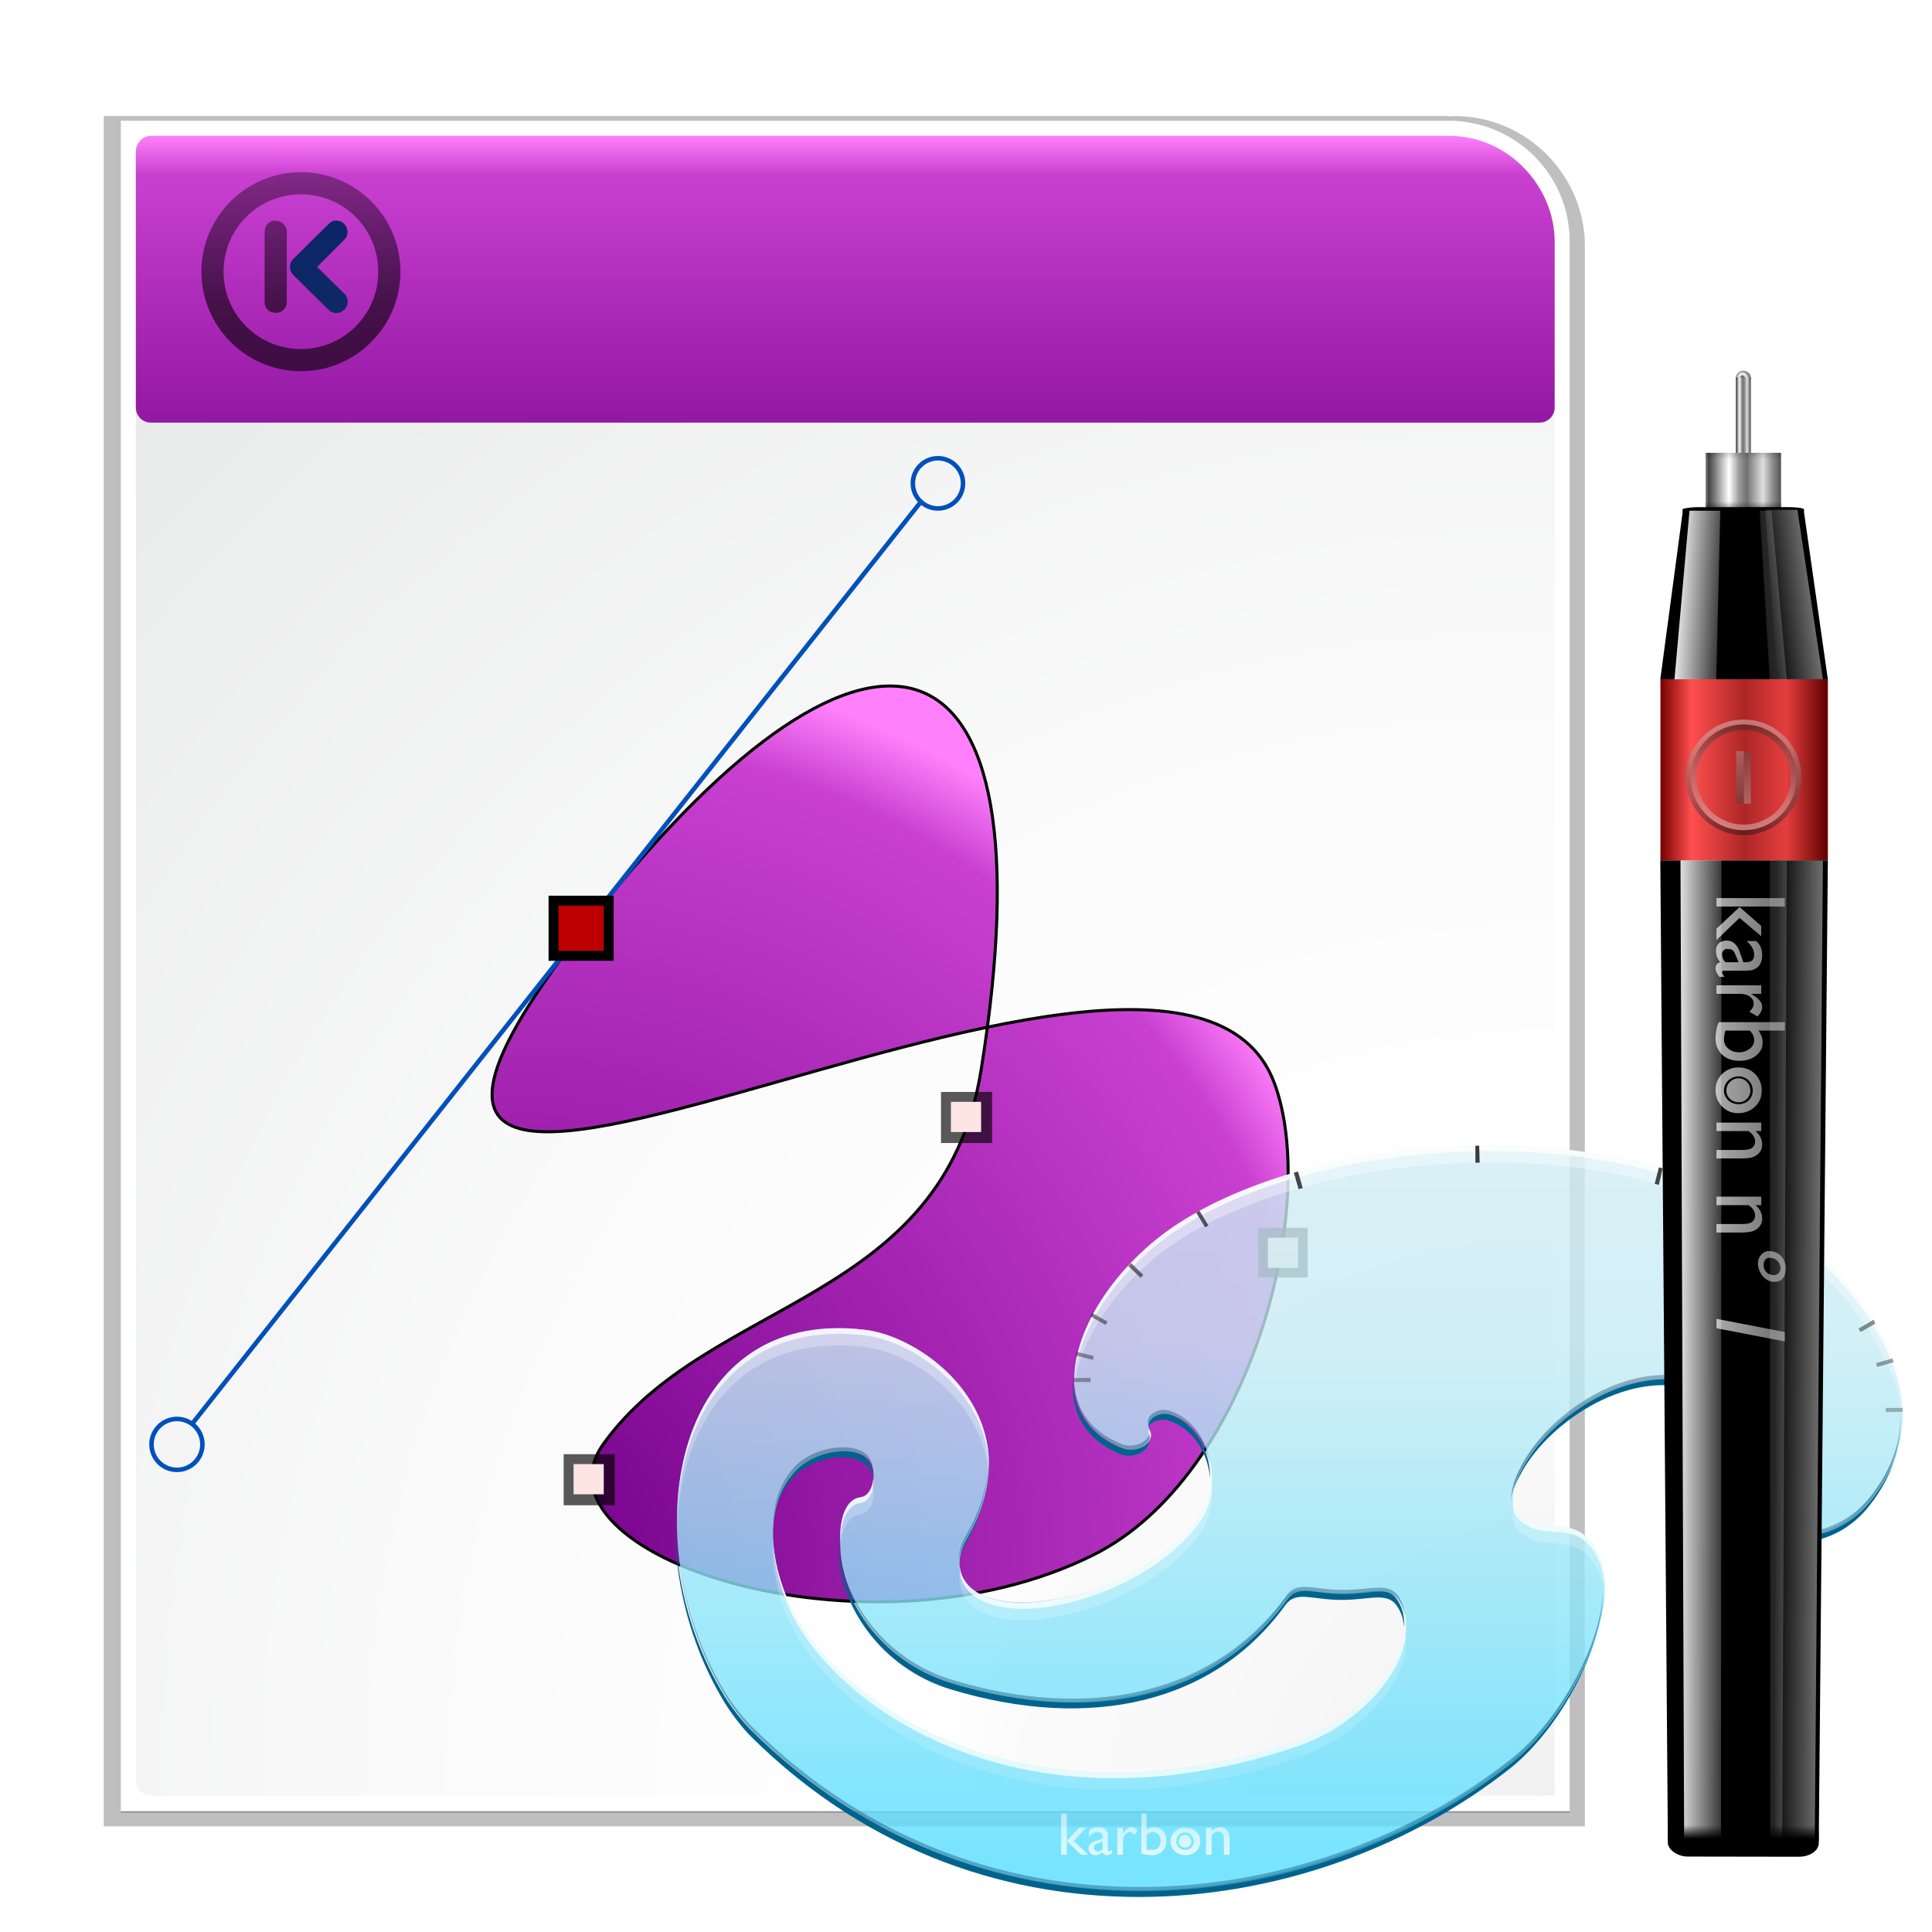 <?xml version="1.0" encoding="UTF-8" standalone="no"?>
<!-- Created with Inkscape (http://www.inkscape.org/) -->
<svg
   xmlns:dc="http://purl.org/dc/elements/1.1/"
   xmlns:cc="http://creativecommons.org/ns#"
   xmlns:rdf="http://www.w3.org/1999/02/22-rdf-syntax-ns#"
   xmlns:svg="http://www.w3.org/2000/svg"
   xmlns="http://www.w3.org/2000/svg"
   xmlns:xlink="http://www.w3.org/1999/xlink"
   xmlns:sodipodi="http://sodipodi.sourceforge.net/DTD/sodipodi-0.dtd"
   xmlns:inkscape="http://www.inkscape.org/namespaces/inkscape"
   width="128"
   height="128"
   id="svg37105"
   sodipodi:version="0.32"
   inkscape:version="0.46"
   version="1.0"
   sodipodi:docname="karbon.svgz"
   inkscape:output_extension="org.inkscape.output.svgz.inkscape"
   inkscape:export-filename="/home/pinheiro/pics/oxygen/scalable/apps/karbon.png"
   inkscape:export-xdpi="360"
   inkscape:export-ydpi="360">
  <defs
     id="defs37107">
    <inkscape:perspective
       sodipodi:type="inkscape:persp3d"
       inkscape:vp_x="0 : 64 : 1"
       inkscape:vp_y="0 : 1000 : 0"
       inkscape:vp_z="128 : 64 : 1"
       inkscape:persp3d-origin="64 : 42.666667 : 1"
       id="perspective202" />
    <linearGradient
       id="linearGradient4713">
      <stop
         id="stop4715"
         offset="0"
         style="stop-color:#730088;stop-opacity:1;" />
      <stop
         style="stop-color:#c940d1;stop-opacity:1;"
         offset="0.91"
         id="stop4717" />
      <stop
         id="stop4719"
         offset="1"
         style="stop-color:#ff80fa;stop-opacity:1;" />
    </linearGradient>
    <linearGradient
       inkscape:collect="always"
       xlink:href="#linearGradient4713"
       id="linearGradient6972"
       x1="65.5"
       y1="37.535"
       x2="65.5"
       y2="8.993"
       gradientUnits="userSpaceOnUse" />
    <linearGradient
       inkscape:collect="always"
       id="linearGradient4072">
      <stop
         style="stop-color:#ffffff;stop-opacity:1;"
         offset="0"
         id="stop4074" />
      <stop
         style="stop-color:#ffffff;stop-opacity:0;"
         offset="1"
         id="stop4076" />
    </linearGradient>
    <linearGradient
       id="linearGradient4061">
      <stop
         style="stop-color:#55ddff;stop-opacity:1"
         offset="0"
         id="stop4064" />
      <stop
         id="stop4066"
         offset="0.544"
         style="stop-color:#c7ecf4;stop-opacity:1" />
      <stop
         style="stop-color:#d8edf2;stop-opacity:1"
         offset="1"
         id="stop4068" />
    </linearGradient>
    <linearGradient
       inkscape:collect="always"
       id="linearGradient3672">
      <stop
         style="stop-color:#000000;stop-opacity:1;"
         offset="0"
         id="stop3674" />
      <stop
         style="stop-color:#000000;stop-opacity:0;"
         offset="1"
         id="stop3676" />
    </linearGradient>
    <linearGradient
       id="linearGradient5093">
      <stop
         id="stop5095"
         offset="0"
         style="stop-color:#ffffff;stop-opacity:1;" />
      <stop
         id="stop5097"
         offset="1"
         style="stop-color:#ffffff;stop-opacity:0;" />
    </linearGradient>
    <linearGradient
       id="linearGradient5079">
      <stop
         style="stop-color:#760000;stop-opacity:1;"
         offset="0"
         id="stop5081" />
      <stop
         id="stop5087"
         offset="0.185"
         style="stop-color:#ff4f4f;stop-opacity:1;" />
      <stop
         style="stop-color:#ad2626;stop-opacity:1;"
         offset="0.502"
         id="stop5089" />
      <stop
         id="stop5091"
         offset="0.751"
         style="stop-color:#e43e3e;stop-opacity:1;" />
      <stop
         style="stop-color:#5e0000;stop-opacity:1;"
         offset="1"
         id="stop5083" />
    </linearGradient>
    <linearGradient
       id="linearGradient5059">
      <stop
         id="stop5061"
         offset="0"
         style="stop-color:#7c7c7c;stop-opacity:1;" />
      <stop
         style="stop-color:#434343;stop-opacity:1;"
         offset="0.085"
         id="stop5063" />
      <stop
         style="stop-color:#ffffff;stop-opacity:1;"
         offset="0.25"
         id="stop5065" />
      <stop
         id="stop5067"
         offset="0.375"
         style="stop-color:#9c9c9c;stop-opacity:1;" />
      <stop
         style="stop-color:#717171;stop-opacity:1;"
         offset="0.5"
         id="stop5069" />
      <stop
         id="stop5071"
         offset="0.625"
         style="stop-color:#a0a0a0;stop-opacity:1;" />
      <stop
         id="stop5073"
         offset="0.75"
         style="stop-color:#dfdfdf;stop-opacity:1;" />
      <stop
         style="stop-color:#909090;stop-opacity:1;"
         offset="0.875"
         id="stop5075" />
      <stop
         id="stop5077"
         offset="1"
         style="stop-color:#4f4f4f;stop-opacity:1;" />
    </linearGradient>
    <linearGradient
       inkscape:collect="always"
       id="linearGradient5041">
      <stop
         style="stop-color:#dbdbdb;stop-opacity:1;"
         offset="0"
         id="stop5043" />
      <stop
         style="stop-color:#dbdbdb;stop-opacity:0;"
         offset="1"
         id="stop5045" />
    </linearGradient>
    <linearGradient
       id="linearGradient4976">
      <stop
         style="stop-color:#ffffff;stop-opacity:1;"
         offset="0"
         id="stop4978" />
      <stop
         style="stop-color:#000000;stop-opacity:1;"
         offset="1"
         id="stop4980" />
    </linearGradient>
    <linearGradient
       inkscape:collect="always"
       id="linearGradient4952">
      <stop
         style="stop-color:#000000;stop-opacity:1;"
         offset="0"
         id="stop4954" />
      <stop
         style="stop-color:#000000;stop-opacity:0;"
         offset="1"
         id="stop4956" />
    </linearGradient>
    <linearGradient
       id="linearGradient4930">
      <stop
         id="stop4932"
         offset="0"
         style="stop-color:#7c7c7c;stop-opacity:1;" />
      <stop
         style="stop-color:#434343;stop-opacity:1;"
         offset="0.031"
         id="stop4934" />
      <stop
         style="stop-color:#ffffff;stop-opacity:1;"
         offset="0.302"
         id="stop4936" />
      <stop
         id="stop4938"
         offset="0.434"
         style="stop-color:#9c9c9c;stop-opacity:1;" />
      <stop
         style="stop-color:#717171;stop-opacity:1;"
         offset="0.537"
         id="stop4940" />
      <stop
         id="stop4942"
         offset="0.625"
         style="stop-color:#a0a0a0;stop-opacity:1;" />
      <stop
         id="stop4944"
         offset="0.75"
         style="stop-color:#dfdfdf;stop-opacity:1;" />
      <stop
         style="stop-color:#909090;stop-opacity:1;"
         offset="0.875"
         id="stop4946" />
      <stop
         id="stop4948"
         offset="1"
         style="stop-color:#4f4f4f;stop-opacity:1;" />
    </linearGradient>
    <linearGradient
       id="linearGradient4884">
      <stop
         style="stop-color:#7c7c7c;stop-opacity:1;"
         offset="0"
         id="stop4886" />
      <stop
         id="stop4888"
         offset="0.031"
         style="stop-color:#434343;stop-opacity:1;" />
      <stop
         id="stop4890"
         offset="0.25"
         style="stop-color:#ffffff;stop-opacity:1;" />
      <stop
         style="stop-color:#9c9c9c;stop-opacity:1;"
         offset="0.375"
         id="stop4892" />
      <stop
         id="stop4894"
         offset="0.5"
         style="stop-color:#717171;stop-opacity:1;" />
      <stop
         style="stop-color:#a0a0a0;stop-opacity:1;"
         offset="0.625"
         id="stop4896" />
      <stop
         style="stop-color:#dfdfdf;stop-opacity:1;"
         offset="0.75"
         id="stop4898" />
      <stop
         id="stop4900"
         offset="0.875"
         style="stop-color:#909090;stop-opacity:1;" />
      <stop
         style="stop-color:#4f4f4f;stop-opacity:1;"
         offset="1"
         id="stop4902" />
    </linearGradient>
    <linearGradient
       inkscape:collect="always"
       id="linearGradient3759">
      <stop
         style="stop-color:#000000;stop-opacity:1;"
         offset="0"
         id="stop3761" />
      <stop
         style="stop-color:#000000;stop-opacity:0;"
         offset="1"
         id="stop3763" />
    </linearGradient>
    <linearGradient
       id="linearGradient3800">
      <stop
         style="stop-color:#ffffff;stop-opacity:1;"
         offset="0"
         id="stop3802" />
      <stop
         id="stop3804"
         offset="0.506"
         style="stop-color:#e3e3e3;stop-opacity:1;" />
      <stop
         style="stop-color:#a0a0a0;stop-opacity:1;"
         offset="1"
         id="stop3806" />
    </linearGradient>
    <linearGradient
       inkscape:collect="always"
       id="linearGradient3526">
      <stop
         style="stop-color:#ffffff;stop-opacity:1;"
         offset="0"
         id="stop3528" />
      <stop
         style="stop-color:#ffffff;stop-opacity:0;"
         offset="1"
         id="stop3530" />
    </linearGradient>
    <linearGradient
       id="linearGradient6417">
      <stop
         style="stop-color:#55ddff;stop-opacity:1"
         offset="0"
         id="stop6419" />
      <stop
         id="stop6425"
         offset="0.835"
         style="stop-color:#c7ecf4;stop-opacity:1" />
      <stop
         style="stop-color:#d8edf2;stop-opacity:1"
         offset="1"
         id="stop6421" />
    </linearGradient>
    <radialGradient
       id="XMLID_8_"
       cx="102"
       cy="112.305"
       r="139.559"
       gradientUnits="userSpaceOnUse">
      <stop
         offset="0"
         style="stop-color:#efefef;stop-opacity:1;"
         id="stop41" />
      <stop
         offset="0.189"
         style="stop-color:#f9f9f9;stop-opacity:1;"
         id="stop47" />
      <stop
         offset="0.257"
         style="stop-color:#FAFAFA"
         id="stop49" />
      <stop
         offset="0.301"
         style="stop-color:#FFFFFF"
         id="stop51" />
      <stop
         offset="0.531"
         style="stop-color:#FAFAFA"
         id="stop53" />
      <stop
         offset="0.845"
         style="stop-color:#EBECEC"
         id="stop55" />
      <stop
         offset="1"
         style="stop-color:#E1E2E3"
         id="stop57" />
    </radialGradient>
    <filter
       inkscape:collect="always"
       id="filter2770">
      <feGaussianBlur
         inkscape:collect="always"
         stdDeviation="2.079"
         id="feGaussianBlur2772" />
    </filter>
    <radialGradient
       inkscape:collect="always"
       xlink:href="#XMLID_8_"
       id="radialGradient6878"
       gradientUnits="userSpaceOnUse"
       gradientTransform="matrix(1,0,0,1,-8,3.02e-3)"
       cx="102"
       cy="112.305"
       r="139.559"
       fx="115.081"
       fy="124.33" />
    <filter
       inkscape:collect="always"
       id="filter3465">
      <feGaussianBlur
         inkscape:collect="always"
         stdDeviation="0.757"
         id="feGaussianBlur3467" />
    </filter>
    <linearGradient
       id="linearGradient3223"
       inkscape:collect="always">
      <stop
         id="stop3225"
         offset="0"
         style="stop-color:#000000;stop-opacity:1;" />
      <stop
         id="stop3227"
         offset="1"
         style="stop-color:#000000;stop-opacity:0;" />
    </linearGradient>
    <linearGradient
       id="linearGradient3370">
      <stop
         style="stop-color:#0e2965;stop-opacity:1;"
         offset="0"
         id="stop3372" />
      <stop
         style="stop-color:#091e6a;stop-opacity:1;"
         offset="1"
         id="stop3376" />
    </linearGradient>
    <linearGradient
       inkscape:collect="always"
       xlink:href="#linearGradient3223"
       id="linearGradient6362"
       gradientUnits="userSpaceOnUse"
       gradientTransform="translate(0.688,-1.375)"
       x1="20.489"
       y1="21.948"
       x2="20.489"
       y2="0.221" />
    <linearGradient
       inkscape:collect="always"
       xlink:href="#linearGradient3370"
       id="linearGradient6500"
       gradientUnits="userSpaceOnUse"
       gradientTransform="translate(0.688,-1.375)"
       x1="20.489"
       y1="21.948"
       x2="20.489"
       y2="7.353" />
    <linearGradient
       inkscape:collect="always"
       xlink:href="#linearGradient6417"
       id="linearGradient6964"
       x1="7.938"
       y1="18"
       x2="7.938"
       y2="4.75"
       gradientUnits="userSpaceOnUse" />
    <radialGradient
       inkscape:collect="always"
       xlink:href="#linearGradient4713"
       id="radialGradient3651"
       cx="36.776"
       cy="104.149"
       fx="36.776"
       fy="104.149"
       r="26.633"
       gradientTransform="matrix(2.216,0,0,2.24,-46.501,-130.299)"
       gradientUnits="userSpaceOnUse" />
    <filter
       inkscape:collect="always"
       id="filter3753">
      <feGaussianBlur
         inkscape:collect="always"
         stdDeviation="0.882"
         id="feGaussianBlur3755" />
    </filter>
    <clipPath
       clipPathUnits="userSpaceOnUse"
       id="clipPath3761">
      <path
         style="opacity:0.366;fill:#ffffff;fill-opacity:1;stroke:none;stroke-width:0.3;stroke-linecap:round;stroke-linejoin:round;stroke-miterlimit:4;stroke-dasharray:none;stroke-dashoffset:0;stroke-opacity:1"
         d="M 170.75,112.213 L 170.75,207.869 L 304.406,207.869 L 304.406,112.213 L 170.75,112.213 z M 253.969,125.275 C 263.092,125.117 272.391,126.817 279.562,130.9 C 281.258,131.865 282.83,132.959 284.281,134.244 C 291.737,140.844 296.536,150.113 290.094,158.056 C 285.135,164.171 275.544,160.779 276.344,155.588 C 276.728,153.093 278.409,149.062 275.594,147.744 C 268.942,144.636 261.285,149.774 258.5,154.306 C 257.782,155.475 256.44,157.896 257.75,159.181 C 259.737,161.13 262.097,159.524 264,161.338 C 268.552,165.677 263.042,177.422 257.156,182.088 C 248.315,189.096 236.444,193.66 224.094,193.931 C 211.37,194.211 198.125,190.033 187.156,179.15 C 186.468,178.467 185.425,177.165 184.781,176.119 C 176.09,161.995 179.419,140.076 197.531,142.244 C 203.359,142.941 213.161,150.675 206.938,161.431 C 205.188,164.455 206.812,166.881 210.719,167.338 C 214.091,167.831 220.106,166.324 224.562,163.119 C 226.977,161.382 228.884,159.347 229.344,157.088 C 229.966,154.03 228.239,150.844 225.594,150.056 C 224.634,149.771 223.189,150.501 223.75,151.525 C 224.32,152.564 222.647,153.761 221.125,153.119 C 213.53,149.914 216.792,140.018 224.375,133.9 C 230.786,128.728 242.238,125.478 253.969,125.275 z M 195.188,153.431 C 193.78,153.524 192.225,154.155 191.25,155.119 C 187.628,158.698 188.943,165.436 191.844,169.775 C 197.534,178.287 213.89,188.009 237.281,180.119 C 244.218,177.779 249.239,170.819 246.688,167.119 C 245.778,165.8 244.169,166.587 241.625,166.588 C 238.745,166.588 237.407,165.66 236.375,167.088 C 229.875,176.077 218.505,178.725 205.625,174.838 C 199.035,172.849 195.211,166.871 195.25,161.931 C 195.119,159.458 195.829,157.836 197.062,157.681 C 198.192,157.539 198.499,155.836 198.188,154.869 C 197.835,153.774 196.595,153.338 195.188,153.431 z"
         id="path3763" />
    </clipPath>
    <filter
       inkscape:collect="always"
       id="filter4063">
      <feGaussianBlur
         inkscape:collect="always"
         stdDeviation="1.102"
         id="feGaussianBlur4065" />
    </filter>
    <filter
       inkscape:collect="always"
       id="filter4838"
       x="-0.102"
       width="1.204"
       y="-0.003"
       height="1.006">
      <feGaussianBlur
         inkscape:collect="always"
         stdDeviation="0.118"
         id="feGaussianBlur4840" />
    </filter>
    <filter
       inkscape:collect="always"
       id="filter4862"
       x="-0.244"
       width="1.488"
       y="-0.003"
       height="1.006">
      <feGaussianBlur
         inkscape:collect="always"
         stdDeviation="0.116"
         id="feGaussianBlur4864" />
    </filter>
    <linearGradient
       inkscape:collect="always"
       xlink:href="#linearGradient4976"
       id="linearGradient2702"
       gradientUnits="userSpaceOnUse"
       gradientTransform="matrix(0.696,0,0,0.696,14.308,36.326)"
       x1="143.406"
       y1="46.688"
       x2="143.406"
       y2="33.719" />
    <linearGradient
       inkscape:collect="always"
       xlink:href="#linearGradient4976"
       id="linearGradient2705"
       gradientUnits="userSpaceOnUse"
       gradientTransform="matrix(0.696,0,0,0.696,14.308,36.326)"
       x1="146.928"
       y1="33.447"
       x2="146.928"
       y2="46.595" />
    <linearGradient
       inkscape:collect="always"
       xlink:href="#linearGradient4952"
       id="linearGradient2708"
       gradientUnits="userSpaceOnUse"
       gradientTransform="matrix(0.833,0,0,0.803,19.25,-59.127)"
       x1="116"
       y1="23.08"
       x2="116"
       y2="19.517" />
    <linearGradient
       inkscape:collect="always"
       xlink:href="#linearGradient5093"
       id="linearGradient2713"
       gradientUnits="userSpaceOnUse"
       gradientTransform="matrix(-0.122,7.9958629e-5,2.6776831e-2,0.198,171.511,30.937)"
       x1="446.257"
       y1="108.021"
       x2="470.738"
       y2="108.021" />
    <linearGradient
       inkscape:collect="always"
       xlink:href="#linearGradient5079"
       id="linearGradient2717"
       gradientUnits="userSpaceOnUse"
       x1="110.008"
       y1="37"
       x2="121.102"
       y2="37"
       gradientTransform="translate(0,27)" />
    <linearGradient
       inkscape:collect="always"
       xlink:href="#linearGradient5093"
       id="linearGradient2731"
       gradientUnits="userSpaceOnUse"
       gradientTransform="matrix(-0.122,-3.9198515e-4,6.5008804e-3,-0.971,174.281,202.671)"
       x1="446.257"
       y1="108.021"
       x2="470.738"
       y2="108.021" />
    <linearGradient
       inkscape:collect="always"
       xlink:href="#linearGradient4884"
       id="linearGradient2735"
       gradientUnits="userSpaceOnUse"
       gradientTransform="matrix(9.013865e-2,0,0,0.833,102.515,13.833)"
       x1="138.508"
       y1="32"
       x2="149.602"
       y2="32" />
    <linearGradient
       inkscape:collect="always"
       xlink:href="#linearGradient3759"
       id="linearGradient2738"
       gradientUnits="userSpaceOnUse"
       gradientTransform="matrix(0.329,0,0,7.6274458e-2,-265.972,36.042)"
       x1="471.8"
       y1="141.475"
       x2="471.804"
       y2="144.057" />
    <linearGradient
       inkscape:collect="always"
       xlink:href="#linearGradient4952"
       id="linearGradient2741"
       gradientUnits="userSpaceOnUse"
       gradientTransform="matrix(0.833,0,0,0.803,19.25,30.953)"
       x1="116"
       y1="20.575"
       x2="116"
       y2="19" />
    <linearGradient
       inkscape:collect="always"
       xlink:href="#linearGradient4930"
       id="linearGradient2744"
       gradientUnits="userSpaceOnUse"
       gradientTransform="matrix(0.451,0,0,0.68,50.575,23.281)"
       x1="138.508"
       y1="32"
       x2="149.602"
       y2="32" />
    <linearGradient
       inkscape:collect="always"
       xlink:href="#linearGradient5093"
       id="linearGradient2747"
       gradientUnits="userSpaceOnUse"
       gradientTransform="matrix(-0.123,-6.7513531e-4,2.4197626e-3,-1.672,201.309,263.496)"
       x1="446.257"
       y1="108.021"
       x2="470.738"
       y2="108.021" />
    <linearGradient
       inkscape:collect="always"
       xlink:href="#linearGradient5093"
       id="linearGradient2749"
       gradientUnits="userSpaceOnUse"
       gradientTransform="matrix(-0.465,-2.562534e-3,7.1315277e-4,-1.672,357.35,264.355)"
       x1="469.106"
       y1="108.021"
       x2="460.064"
       y2="108.021" />
    <linearGradient
       inkscape:collect="always"
       xlink:href="#linearGradient5093"
       id="linearGradient2751"
       gradientUnits="userSpaceOnUse"
       gradientTransform="matrix(-0.123,-6.7513531e-4,2.4197626e-3,-1.672,201.309,263.496)"
       x1="446.257"
       y1="108.021"
       x2="470.738"
       y2="108.021" />
    <linearGradient
       inkscape:collect="always"
       xlink:href="#linearGradient5093"
       id="linearGradient2753"
       gradientUnits="userSpaceOnUse"
       gradientTransform="matrix(-0.465,-2.562534e-3,7.1315277e-4,-1.672,357.35,264.355)"
       x1="469.106"
       y1="108.021"
       x2="460.064"
       y2="108.021" />
    <radialGradient
       inkscape:collect="always"
       xlink:href="#linearGradient5059"
       id="radialGradient2755"
       gradientUnits="userSpaceOnUse"
       gradientTransform="matrix(2.083,-1.1264003e-6,1.3552506e-6,2.507,-125.144,-15.163)"
       cx="115.5"
       cy="10.073"
       fx="115.5"
       fy="10.073"
       r="0.5" />
    <linearGradient
       inkscape:collect="always"
       xlink:href="#linearGradient3672"
       id="linearGradient3678"
       x1="96.846"
       y1="68.206"
       x2="96.846"
       y2="102.945"
       gradientUnits="userSpaceOnUse" />
    <linearGradient
       inkscape:collect="always"
       xlink:href="#linearGradient3759"
       id="linearGradient3683"
       gradientUnits="userSpaceOnUse"
       gradientTransform="matrix(0.408,0,0,0.374,-302.877,-177.689)"
       x1="471.8"
       y1="141.475"
       x2="471.804"
       y2="144.057" />
    <linearGradient
       inkscape:collect="always"
       xlink:href="#linearGradient5041"
       id="linearGradient3689"
       gradientUnits="userSpaceOnUse"
       gradientTransform="matrix(1.012,0,0,1.012,-2.758,0)"
       x1="91.293"
       y1="-110"
       x2="91.293"
       y2="-126.2" />
    <linearGradient
       inkscape:collect="always"
       xlink:href="#linearGradient3526"
       id="linearGradient3692"
       gradientUnits="userSpaceOnUse"
       gradientTransform="matrix(0.623,0.36,-0.36,0.623,-77.003,-45.374)"
       x1="280.572"
       y1="14.984"
       x2="332.829"
       y2="105.737" />
    <linearGradient
       inkscape:collect="always"
       xlink:href="#linearGradient4061"
       id="linearGradient3698"
       gradientUnits="userSpaceOnUse"
       gradientTransform="matrix(0.623,0.36,-0.36,0.623,-77.003,-45.374)"
       x1="309.892"
       y1="91.391"
       x2="266.269"
       y2="15.833" />
    <linearGradient
       inkscape:collect="always"
       xlink:href="#linearGradient3526"
       id="linearGradient3714"
       gradientUnits="userSpaceOnUse"
       gradientTransform="matrix(0.615,0,0,0.6,25.351,191.115)"
       x1="91.293"
       y1="-110"
       x2="91.293"
       y2="-126.2" />
    <linearGradient
       inkscape:collect="always"
       xlink:href="#linearGradient4072"
       id="linearGradient4078"
       x1="-148"
       y1="-13.5"
       x2="-46"
       y2="-13.5"
       gradientUnits="userSpaceOnUse" />
    <linearGradient
       inkscape:collect="always"
       xlink:href="#linearGradient4976"
       id="linearGradient4091"
       gradientUnits="userSpaceOnUse"
       gradientTransform="matrix(0.696,0,0,0.696,14.308,23.326)"
       x1="143.406"
       y1="46.688"
       x2="143.406"
       y2="33.719" />
    <linearGradient
       inkscape:collect="always"
       xlink:href="#linearGradient4976"
       id="linearGradient4094"
       gradientUnits="userSpaceOnUse"
       gradientTransform="matrix(0.696,0,0,0.696,14.308,23.326)"
       x1="146.928"
       y1="33.447"
       x2="146.928"
       y2="46.595" />
    <linearGradient
       inkscape:collect="always"
       xlink:href="#linearGradient4952"
       id="linearGradient4097"
       gradientUnits="userSpaceOnUse"
       gradientTransform="matrix(0.833,0,0,0.803,19.25,-46.127)"
       x1="116"
       y1="23.08"
       x2="116"
       y2="19.517" />
    <linearGradient
       inkscape:collect="always"
       xlink:href="#linearGradient5093"
       id="linearGradient4102"
       gradientUnits="userSpaceOnUse"
       gradientTransform="matrix(-0.122,7.9958629e-5,2.6776831e-2,0.198,171.511,17.937)"
       x1="446.257"
       y1="108.021"
       x2="470.738"
       y2="108.021" />
    <linearGradient
       inkscape:collect="always"
       xlink:href="#linearGradient5079"
       id="linearGradient4106"
       gradientUnits="userSpaceOnUse"
       gradientTransform="translate(0,14)"
       x1="110.008"
       y1="37"
       x2="121.102"
       y2="37" />
    <linearGradient
       inkscape:collect="always"
       xlink:href="#linearGradient3759"
       id="linearGradient4111"
       gradientUnits="userSpaceOnUse"
       gradientTransform="matrix(0.408,0,0,0.442,-302.841,-184.169)"
       x1="471.8"
       y1="141.475"
       x2="471.803"
       y2="143.48" />
    <linearGradient
       inkscape:collect="always"
       xlink:href="#linearGradient5041"
       id="linearGradient4114"
       gradientUnits="userSpaceOnUse"
       gradientTransform="matrix(0,0.952,-1,0,0,-10.042)"
       x1="91.293"
       y1="-110"
       x2="91.293"
       y2="-126.2" />
    <linearGradient
       inkscape:collect="always"
       xlink:href="#linearGradient5093"
       id="linearGradient4117"
       gradientUnits="userSpaceOnUse"
       gradientTransform="matrix(-0.122,-4.6288855e-4,6.5008804e-3,-1.147,174.281,213.669)"
       x1="446.257"
       y1="108.021"
       x2="470.738"
       y2="108.021" />
    <linearGradient
       inkscape:collect="always"
       xlink:href="#linearGradient4884"
       id="linearGradient4121"
       gradientUnits="userSpaceOnUse"
       gradientTransform="matrix(9.013865e-2,0,0,0.833,102.515,0.833)"
       x1="138.508"
       y1="32"
       x2="149.602"
       y2="32" />
    <linearGradient
       inkscape:collect="always"
       xlink:href="#linearGradient3759"
       id="linearGradient4124"
       gradientUnits="userSpaceOnUse"
       gradientTransform="matrix(0.329,0,0,7.627446e-2,-266.058,23.042)"
       x1="471.8"
       y1="141.475"
       x2="471.804"
       y2="144.057" />
    <linearGradient
       inkscape:collect="always"
       xlink:href="#linearGradient4952"
       id="linearGradient4127"
       gradientUnits="userSpaceOnUse"
       gradientTransform="matrix(0.833,0,0,0.803,19.25,17.953)"
       x1="116"
       y1="20.575"
       x2="116"
       y2="19" />
    <linearGradient
       inkscape:collect="always"
       xlink:href="#linearGradient4930"
       id="linearGradient4130"
       gradientUnits="userSpaceOnUse"
       gradientTransform="matrix(0.451,0,0,0.68,50.575,10.281)"
       x1="138.508"
       y1="32"
       x2="149.602"
       y2="32" />
    <linearGradient
       inkscape:collect="always"
       xlink:href="#linearGradient5093"
       id="linearGradient4133"
       gradientUnits="userSpaceOnUse"
       gradientTransform="matrix(-0.123,-6.7513531e-4,2.4197626e-3,-1.672,201.309,263.496)"
       x1="446.257"
       y1="108.021"
       x2="470.738"
       y2="108.021" />
    <linearGradient
       inkscape:collect="always"
       xlink:href="#linearGradient5093"
       id="linearGradient4135"
       gradientUnits="userSpaceOnUse"
       gradientTransform="matrix(-0.465,-2.562534e-3,7.1315277e-4,-1.672,357.35,264.355)"
       x1="469.106"
       y1="108.021"
       x2="460.064"
       y2="108.021" />
  </defs>
  <sodipodi:namedview
     id="base"
     pagecolor="#ffffff"
     bordercolor="#666666"
     borderopacity="1.0"
     inkscape:pageopacity="0.0"
     inkscape:pageshadow="2"
     inkscape:zoom="4"
     inkscape:cx="21.888913"
     inkscape:cy="55.838966"
     inkscape:document-units="px"
     inkscape:current-layer="layer1"
     height="128px"
     width="128px"
     inkscape:window-width="1191"
     inkscape:window-height="722"
     inkscape:window-x="162"
     inkscape:window-y="195"
     showgrid="true"
     objecttolerance="5"
     gridtolerance="6"
     guidetolerance="6"
     showguides="true"
     inkscape:guide-bbox="true">
    <inkscape:grid
       id="GridFromPre046Settings"
       type="xygrid"
       originx="0px"
       originy="0px"
       spacingx="1px"
       spacingy="1px"
       color="#0000ff"
       empcolor="#0000ff"
       opacity="0.2"
       empopacity="0.4"
       empspacing="5"
       visible="true"
       enabled="true" />
    <sodipodi:guide
       orientation="0,1"
       position="226,155"
       id="guide3460" />
  </sodipodi:namedview>
  <g
     inkscape:label="Livello 1"
     inkscape:groupmode="layer"
     id="layer1">
    <path
       style="opacity:0.5;fill:#000000;fill-opacity:1;filter:url(#filter3465)"
       d="M 8 8.094 L 8 120.094 L 104 120.094 L 104 16 C 104 11.998 101.057 8.681 97.219 8.094 L 8 8.094 z "
       id="path3447" />
    <path
       style="opacity:0.5;fill:#000000;fill-opacity:1;filter:url(#filter2770)"
       d="M 6.875,7.688 L 6.875,121 L 105,121 L 105,16 C 104.816,11.385 101.004,7.688 96.344,7.688 C 96.226,7.688 96.116,7.714 96,7.719 L 96,7.688 L 6.875,7.688 z"
       id="path7865"
       sodipodi:nodetypes="ccccsccc" />
    <path
       style="fill:#ffffff;fill-opacity:1"
       d="M 8 8 L 8 120 C 8 120 71.156 120 71.156 120 L 104 120 L 104 16 C 104 11.584 100.416 8 96 8 L 8 8 z "
       id="path34" />
    <path
       style="fill:url(#radialGradient6878);fill-opacity:1"
       d="M 10 9 C 9.449 9 9 9.449 9 10 L 9 117.969 C 9 118.521 9.449 118.969 10 118.969 L 69.188 118.969 L 103 118.969 L 103 16 C 103 12.136 99.864 9 96 9 L 10 9 z "
       id="path59" />
    <g
       id="layer4"
       inkscape:label="box"
       style="display:inline"
       transform="matrix(0.643,0,0,0.643,122.765,84.171)" />
    <g
       id="layer5"
       inkscape:label="zip_app"
       style="display:inline"
       transform="matrix(0.643,0,0,0.643,122.765,84.171)" />
    <rect
       style="opacity:0.578;fill:#ffffff;fill-opacity:1;fill-rule:nonzero;stroke:none;stroke-width:3.632;stroke-linecap:round;stroke-linejoin:round;stroke-miterlimit:4;stroke-dasharray:none;stroke-dashoffset:4;stroke-opacity:1"
       id="rect1327"
       width="0.643"
       height="0"
       x="123.357"
       y="94.547" />
    <path
       style="opacity:1;fill:url(#linearGradient6972);fill-opacity:1;stroke:none;stroke-width:0.2;stroke-linecap:round;stroke-linejoin:round;stroke-miterlimit:4;stroke-dasharray:none;stroke-dashoffset:0;stroke-opacity:0.588;overflow:visible"
       d="M 10,9 C 9.446,9 9,9.509 9,10.063 L 9,27 C 9,27.554 9.446,28 10,28 L 102,28 C 102.554,28 103,27.554 103,27 L 103,16 C 103,12.433 100,9 96,9 L 10,9 z"
       id="rect3022"
       sodipodi:nodetypes="ccccccccc" />
    <path
       style="opacity:0.609;fill:url(#linearGradient6362);fill-opacity:1.0;fill-rule:evenodd;stroke:none;stroke-width:2;stroke-linecap:round;stroke-linejoin:round;stroke-miterlimit:4;stroke-opacity:1"
       d="M 19.938 11.406 C 16.305 11.406 13.344 14.368 13.344 18 C 13.344 21.632 16.305 24.594 19.938 24.594 C 23.57 24.594 26.531 21.632 26.531 18 C 26.531 14.368 23.57 11.406 19.938 11.406 z M 19.938 12.875 C 22.776 12.875 25.062 15.162 25.062 18 C 25.062 20.838 22.776 23.125 19.938 23.125 C 17.099 23.125 14.812 20.838 14.812 18 C 14.812 15.162 17.099 12.875 19.938 12.875 z M 18.094 14.625 C 17.745 14.703 17.523 15.024 17.531 15.375 L 17.531 20 C 17.528 20.26 17.653 20.496 17.875 20.625 C 18.107 20.761 18.424 20.761 18.656 20.625 C 18.878 20.496 19.004 20.26 19 20 L 19 15.375 C 19.005 15.149 18.908 14.937 18.719 14.781 C 18.558 14.65 18.387 14.626 18.25 14.625 C 18.246 14.625 18.244 14.627 18.219 14.625 C 18.193 14.623 18.134 14.616 18.094 14.625 z M 22.188 14.625 C 22.006 14.645 21.876 14.75 21.781 14.844 L 19.438 17.156 C 19.292 17.297 19.219 17.489 19.219 17.688 C 19.219 17.886 19.292 18.078 19.438 18.219 L 21.781 20.531 C 22.073 20.816 22.539 20.78 22.812 20.5 C 23.09 20.217 23.1 19.75 22.812 19.469 L 21 17.688 L 22.812 15.875 C 23.048 15.652 23.068 15.308 22.938 15.031 C 22.801 14.742 22.495 14.586 22.188 14.625 z "
       id="path3820" />
    <path
       id="path6498"
       d="M 22.188,14.625 C 22.006,14.645 21.876,14.75 21.781,14.844 L 19.438,17.156 C 19.292,17.297 19.219,17.489 19.219,17.688 C 19.219,17.886 19.292,18.078 19.438,18.219 L 21.781,20.531 C 22.073,20.816 22.539,20.78 22.812,20.5 C 23.09,20.217 23.1,19.75 22.812,19.469 L 21,17.688 L 22.812,15.875 C 23.048,15.652 23.068,15.308 22.938,15.031 C 22.801,14.742 22.495,14.586 22.188,14.625 z"
       style="opacity:1;fill:url(#linearGradient6500);fill-opacity:1;fill-rule:evenodd;stroke:none;stroke-width:2;stroke-linecap:round;stroke-linejoin:round;stroke-miterlimit:4;stroke-opacity:1"
       sodipodi:nodetypes="cccsccscccsc" />
    <path
       style="fill:url(#radialGradient3651);fill-opacity:1;fill-rule:evenodd;stroke:#000000;stroke-width:0.2;stroke-linecap:butt;stroke-linejoin:miter;stroke-miterlimit:4;stroke-dasharray:none;stroke-opacity:1;opacity:1"
       d="M 84.403,71.689 C 87.487,79.781 82.838,97.804 72.47,103 C 57.437,110.534 34.689,103.003 40,95.633 C 46.979,85.948 62.512,86.383 65,70.895 C 69.832,40.81 57.818,37.545 39.597,60.348 C 11.319,95.739 77.442,53.424 84.403,71.689 z"
       id="path3331"
       sodipodi:nodetypes="csssss" />
    <path
       style="fill:none;fill-rule:evenodd;stroke:#0050bc;stroke-width:0.3;stroke-linecap:butt;stroke-linejoin:miter;stroke-miterlimit:4;stroke-dasharray:none;stroke-opacity:1"
       d="M 12.658,94.422 L 61.085,33.151"
       id="path3395"
       sodipodi:nodetypes="cc" />
    <path
       sodipodi:type="arc"
       style="opacity:1;fill:none;fill-opacity:1;stroke:#0050bc;stroke-width:0.343;stroke-linecap:round;stroke-linejoin:round;stroke-miterlimit:4;stroke-dasharray:none;stroke-dashoffset:0;stroke-opacity:1"
       id="path3391"
       sodipodi:cx="28"
       sodipodi:cy="31"
       sodipodi:rx="1.8955128"
       sodipodi:ry="1.8955128"
       d="M 29.896,31 A 1.896,1.896 0 1 1 26.104,31 A 1.896,1.896 0 1 1 29.896,31 z"
       transform="matrix(0.759,0.438,-0.438,0.759,54.467,-3.77)" />
    <path
       d="M 29.896,31 A 1.896,1.896 0 1 1 26.104,31 A 1.896,1.896 0 1 1 29.896,31 z"
       sodipodi:ry="1.8955128"
       sodipodi:rx="1.8955128"
       sodipodi:cy="31"
       sodipodi:cx="28"
       id="path3393"
       style="opacity:1;fill:none;fill-opacity:1;stroke:#0050bc;stroke-width:0.338;stroke-linecap:round;stroke-linejoin:round;stroke-miterlimit:4;stroke-dasharray:none;stroke-dashoffset:0;stroke-opacity:1"
       sodipodi:type="arc"
       transform="matrix(0.77,0.444,-0.444,0.77,3.928,59.394)" />
    <rect
       ry="0"
       rx="0"
       y="59.344"
       x="36.344"
       height="4.312"
       width="4.312"
       id="rect3337"
       style="opacity:1;fill:#000000;fill-opacity:1;stroke:none;stroke-width:0.6;stroke-linecap:round;stroke-linejoin:round;stroke-miterlimit:4;stroke-dasharray:none;stroke-dashoffset:0;stroke-opacity:1" />
    <rect
       style="opacity:1;fill:#bc0000;fill-opacity:1;stroke:none;stroke-width:0.6;stroke-linecap:round;stroke-linejoin:round;stroke-miterlimit:4;stroke-dasharray:none;stroke-dashoffset:0;stroke-opacity:1"
       id="rect3333"
       width="3"
       height="3"
       x="37"
       y="60"
       rx="0"
       ry="0" />
    <g
       id="g3365">
      <rect
         ry="0"
         rx="0"
         y="81.344"
         x="83.344"
         height="3.296"
         width="3.296"
         id="rect3353"
         style="opacity:0.649;fill:#000000;fill-opacity:1;stroke:none;stroke-width:0.6;stroke-linecap:round;stroke-linejoin:round;stroke-miterlimit:4;stroke-dasharray:none;stroke-dashoffset:0;stroke-opacity:1" />
      <rect
         style="opacity:1;fill:#ffe4e4;fill-opacity:1;stroke:none;stroke-width:0.6;stroke-linecap:round;stroke-linejoin:round;stroke-miterlimit:4;stroke-dasharray:none;stroke-dashoffset:0;stroke-opacity:1"
         id="rect3355"
         width="2"
         height="2"
         x="84"
         y="82"
         rx="0"
         ry="0" />
    </g>
    <g
       id="g3737">
      <path
         sodipodi:nodetypes="csssssscssssssssscsssccssssscssss"
         id="path3816"
         d="M 279.554,130.897 C 263.162,121.565 235.761,124.72 224.364,133.914 C 216.781,140.032 213.516,149.917 221.111,153.122 C 222.633,153.764 224.323,152.556 223.753,151.517 C 223.192,150.493 224.635,149.759 225.594,150.045 C 228.239,150.832 229.979,154.031 229.357,157.088 C 228.897,159.347 226.986,161.393 224.571,163.13 C 220.114,166.335 214.083,167.818 210.711,167.324 C 206.804,166.867 205.182,164.453 206.931,161.43 C 213.154,150.674 203.344,142.942 197.516,142.245 C 179.404,140.077 176.096,161.991 184.788,176.115 C 185.431,177.161 186.469,178.474 187.157,179.157 C 198.126,190.04 211.363,194.224 224.087,193.944 C 236.436,193.673 248.303,189.103 257.144,182.095 C 263.029,177.429 268.543,165.692 263.991,161.352 C 262.088,159.538 259.724,161.133 257.737,159.184 C 256.427,157.899 257.774,155.484 258.491,154.315 C 261.276,149.783 268.951,144.632 275.603,147.74 C 278.418,149.058 276.719,153.102 276.335,155.596 C 275.536,160.788 285.145,164.176 290.104,158.061 C 296.546,150.117 291.751,140.847 284.295,134.247 C 282.844,132.963 281.249,131.862 279.554,130.897 z M 246.69,167.132 C 249.241,170.832 244.207,177.793 237.271,180.133 C 213.88,188.023 197.548,178.303 191.858,169.791 C 188.957,165.452 187.618,158.689 191.241,155.109 C 193.191,153.182 197.495,152.678 198.2,154.869 C 198.511,155.836 198.206,157.531 197.076,157.673 C 195.842,157.829 195.111,159.456 195.242,161.929 C 195.202,166.87 199.03,172.852 205.62,174.841 C 218.5,178.728 229.887,176.091 236.387,167.101 C 237.419,165.674 238.754,166.587 241.634,166.587 C 244.178,166.587 245.78,165.813 246.69,167.132 z"
         style="fill:#00508e;fill-opacity:1;fill-rule:evenodd;stroke:none;stroke-width:1px;stroke-linecap:butt;stroke-linejoin:miter;stroke-opacity:1;filter:url(#filter4063)"
         clip-path="url(#clipPath3761)"
         transform="matrix(0.719,0,0,0.719,-84.825,-14.207)" />
      <path
         transform="matrix(0.719,0,0,0.719,-84.825,-14.207)"
         clip-path="url(#clipPath3761)"
         style="fill:#00638e;fill-opacity:1;fill-rule:evenodd;stroke:none;stroke-width:1px;stroke-linecap:butt;stroke-linejoin:miter;stroke-opacity:1;filter:url(#filter3753)"
         d="M 279.554,131.495 C 263.162,122.163 235.761,125.319 224.364,134.513 C 216.781,140.63 213.516,150.516 221.111,153.72 C 222.633,154.362 224.323,153.155 223.753,152.116 C 223.192,151.092 224.635,150.357 225.594,150.643 C 228.239,151.431 229.979,154.629 229.357,157.686 C 228.897,159.946 226.986,161.991 224.571,163.728 C 220.114,166.934 214.083,168.416 210.711,167.923 C 206.804,167.466 205.182,165.052 206.931,162.028 C 213.154,151.272 203.344,143.541 197.516,142.843 C 179.404,140.676 176.096,162.589 184.788,176.713 C 185.431,177.759 186.469,179.072 187.157,179.755 C 198.126,190.638 211.363,194.822 224.087,194.543 C 236.436,194.271 248.303,189.701 257.144,182.693 C 263.029,178.028 268.543,166.29 263.991,161.95 C 262.088,160.136 259.724,161.732 257.737,159.783 C 256.427,158.497 257.774,156.082 258.491,154.914 C 261.276,150.382 268.951,145.231 275.603,148.339 C 278.418,149.656 276.719,153.7 276.335,156.195 C 275.536,161.386 285.145,164.774 290.104,158.659 C 296.546,150.716 291.751,141.446 284.295,134.846 C 282.844,133.561 281.249,132.46 279.554,131.495 z M 246.69,167.73 C 249.241,171.43 244.207,178.392 237.271,180.731 C 213.88,188.621 197.548,178.901 191.858,170.389 C 188.957,166.05 187.618,159.287 191.241,155.707 C 193.191,153.78 197.495,153.277 198.2,155.467 C 198.511,156.434 198.206,158.13 197.076,158.272 C 195.842,158.427 195.111,160.054 195.242,162.528 C 195.202,167.468 199.03,173.45 205.62,175.439 C 218.5,179.326 229.887,176.689 236.387,167.7 C 237.419,166.272 238.754,167.185 241.634,167.185 C 244.178,167.185 245.78,166.411 246.69,167.73 z"
         id="path3700"
         sodipodi:nodetypes="csssssscssssssssscsssccssssscssss" />
      <path
         sodipodi:nodetypes="csssssscssssssssscsssccssssscssss"
         id="path3666"
         d="M 116.313,79.94 C 104.523,73.228 84.814,75.498 76.617,82.111 C 71.163,86.511 68.815,93.621 74.278,95.926 C 75.372,96.388 76.587,95.519 76.178,94.772 C 75.774,94.035 76.812,93.507 77.502,93.713 C 79.404,94.279 80.656,96.58 80.208,98.779 C 79.878,100.404 78.503,101.875 76.766,103.124 C 73.56,105.43 69.222,106.496 66.797,106.141 C 63.987,105.813 62.82,104.076 64.078,101.902 C 68.554,94.165 61.498,88.604 57.307,88.103 C 44.279,86.544 41.9,102.305 48.151,112.464 C 48.614,113.216 49.361,114.161 49.856,114.652 C 57.745,122.48 67.266,125.489 76.418,125.288 C 85.3,125.093 93.836,121.806 100.194,116.765 C 104.428,113.409 108.394,104.967 105.119,101.846 C 103.751,100.541 102.05,101.688 100.621,100.287 C 99.678,99.362 100.647,97.625 101.164,96.785 C 103.167,93.525 108.687,89.82 113.471,92.055 C 115.496,93.003 114.274,95.912 113.998,97.706 C 113.423,101.44 120.334,103.877 123.901,99.479 C 128.535,93.765 125.086,87.098 119.723,82.35 C 118.679,81.427 117.533,80.635 116.313,79.94 z M 92.675,106.003 C 94.51,108.664 90.889,113.671 85.9,115.354 C 69.076,121.029 57.329,114.038 53.237,107.915 C 51.15,104.794 50.187,99.93 52.793,97.355 C 54.196,95.969 57.291,95.607 57.798,97.183 C 58.022,97.878 57.802,99.098 56.99,99.2 C 56.103,99.312 55.576,100.482 55.671,102.261 C 55.642,105.814 58.395,110.117 63.135,111.548 C 72.399,114.344 80.59,112.447 85.265,105.981 C 86.007,104.954 86.967,105.611 89.039,105.611 C 90.869,105.611 92.021,105.054 92.675,106.003 z"
         style="opacity:0.792;fill:url(#linearGradient3698);fill-opacity:1.0;fill-rule:evenodd;stroke:none;stroke-width:1px;stroke-linecap:butt;stroke-linejoin:miter;stroke-opacity:1" />
      <path
         id="path3691"
         d="M 97.908,75.898 C 89.471,76.044 81.233,78.382 76.622,82.102 C 73.421,84.684 71.316,88.207 71.206,91.137 C 71.471,88.285 73.554,84.937 76.622,82.461 C 84.82,75.849 104.527,73.592 116.317,80.304 C 117.536,80.998 118.69,81.785 119.733,82.709 C 123.346,85.907 126.083,89.974 126.072,94.037 C 126.253,89.855 123.453,85.642 119.733,82.349 C 118.69,81.425 117.536,80.638 116.317,79.944 C 111.159,77.007 104.47,75.785 97.908,75.898 z M 54.977,88.013 C 48.269,88.309 45.038,93.823 44.863,100.241 C 45.178,93.28 49.173,87.488 57.315,88.463 C 60.536,88.848 65.449,92.221 65.519,97.274 C 65.687,92.02 60.613,88.498 57.315,88.103 C 56.501,88.006 55.709,87.981 54.977,88.013 z M 114.608,94.554 C 114.522,95.624 114.14,96.804 114.002,97.701 C 113.972,97.895 113.97,98.098 113.979,98.285 C 113.985,98.213 113.99,98.133 114.002,98.06 C 114.156,97.058 114.595,95.716 114.608,94.554 z M 76.128,94.644 C 76.084,94.789 76.076,94.962 76.173,95.138 C 76.202,95.192 76.205,95.241 76.218,95.296 C 76.275,95.128 76.268,94.952 76.173,94.779 C 76.148,94.733 76.142,94.688 76.128,94.644 z M 57.854,97.97 C 57.8,98.553 57.548,99.138 57,99.207 C 56.16,99.312 55.647,100.373 55.674,101.994 C 55.724,100.576 56.224,99.664 57,99.566 C 57.665,99.483 57.901,98.651 57.854,97.97 z M 80.286,98.083 C 80.275,98.314 80.266,98.548 80.219,98.78 C 79.888,100.405 78.494,101.868 76.757,103.118 C 73.552,105.423 69.226,106.507 66.8,106.152 C 64.868,105.926 63.71,105.034 63.586,103.792 C 63.515,105.213 64.693,106.265 66.8,106.512 C 69.226,106.867 73.552,105.783 76.757,103.477 C 78.494,102.228 79.888,100.764 80.219,99.139 C 80.29,98.788 80.297,98.432 80.286,98.083 z M 100.246,99.476 C 100.213,99.919 100.302,100.326 100.628,100.645 C 102.057,102.047 103.755,100.891 105.123,102.196 C 105.907,102.944 106.265,104.015 106.314,105.231 C 106.328,103.864 105.984,102.657 105.123,101.836 C 103.755,100.532 102.057,101.687 100.628,100.286 C 100.392,100.054 100.279,99.782 100.246,99.476 z M 51.246,102.421 C 51.354,104.458 52.138,106.607 53.246,108.265 C 57.339,114.387 69.081,121.38 85.905,115.705 C 90.063,114.302 93.252,110.598 93.143,107.86 C 92.977,110.555 89.883,114.003 85.905,115.345 C 69.081,121.02 57.339,114.028 53.246,107.905 C 52.203,106.345 51.422,104.349 51.246,102.421 z"
         style="fill:#ffffff;fill-opacity:0.578;fill-rule:evenodd;stroke:none;stroke-width:1px;stroke-linecap:butt;stroke-linejoin:miter;stroke-opacity:1" />
      <path
         style="fill:#ffffff;fill-opacity:0.428;fill-rule:evenodd;stroke:none;stroke-width:1px;stroke-linecap:butt;stroke-linejoin:miter;stroke-opacity:1"
         d="M 97.908,75.922 C 89.471,76.067 81.233,78.406 76.622,82.125 C 73.421,84.708 71.316,88.231 71.206,91.161 C 71.471,88.309 73.554,84.96 76.622,82.485 C 84.82,75.872 104.527,73.615 116.317,80.327 C 117.536,81.021 118.69,81.808 119.733,82.732 C 123.346,85.931 126.083,89.998 126.072,94.06 C 126.253,89.879 123.453,85.666 119.733,82.372 C 118.69,81.449 117.536,80.662 116.317,79.967 C 111.159,77.031 104.47,75.808 97.908,75.922 z M 54.977,88.037 C 48.269,88.333 45.038,93.846 44.863,100.264 C 45.178,93.303 49.173,87.512 57.315,88.486 C 60.536,88.872 65.449,92.244 65.519,97.297 C 65.687,92.043 60.613,88.521 57.315,88.127 C 56.501,88.029 55.709,88.004 54.977,88.037 z M 114.608,94.577 C 114.522,95.647 114.14,96.827 114.002,97.724 C 113.972,97.919 113.97,98.122 113.979,98.309 C 113.985,98.237 113.99,98.157 114.002,98.084 C 114.156,97.081 114.595,95.739 114.608,94.577 z M 76.128,94.667 C 76.084,94.812 76.076,94.986 76.173,95.162 C 76.202,95.216 76.205,95.265 76.218,95.319 C 76.275,95.151 76.268,94.975 76.173,94.802 C 76.148,94.756 76.142,94.712 76.128,94.667 z M 57.854,97.994 C 57.8,98.576 57.548,99.161 57,99.23 C 56.16,99.336 55.647,100.396 55.674,102.017 C 55.724,100.6 56.224,99.687 57,99.59 C 57.665,99.506 57.901,98.674 57.854,97.994 z M 80.286,98.106 C 80.275,98.338 80.266,98.572 80.219,98.803 C 79.888,100.428 78.494,101.892 76.757,103.141 C 73.552,105.447 69.226,106.53 66.8,106.176 C 64.868,105.95 63.71,105.057 63.586,103.815 C 63.515,105.237 64.693,106.289 66.8,106.535 C 69.226,106.89 73.552,105.806 76.757,103.501 C 78.494,102.251 79.888,100.788 80.219,99.163 C 80.29,98.811 80.297,98.455 80.286,98.106 z M 100.246,99.5 C 100.213,99.942 100.302,100.35 100.628,100.669 C 102.057,102.07 103.755,100.915 105.123,102.22 C 105.907,102.967 106.265,104.039 106.314,105.254 C 106.328,103.887 105.984,102.68 105.123,101.86 C 103.755,100.555 102.057,101.711 100.628,100.309 C 100.392,100.078 100.279,99.806 100.246,99.5 z M 51.246,102.444 C 51.354,104.482 52.138,106.63 53.246,108.288 C 57.339,114.411 69.081,121.403 85.905,115.728 C 90.063,114.326 93.252,110.622 93.143,107.884 C 92.977,110.578 89.883,114.027 85.905,115.369 C 69.081,121.044 57.339,114.051 53.246,107.929 C 52.203,106.368 51.422,104.372 51.246,102.444 z"
         id="path3767" />
      <path
         id="path3769"
         d="M 109.765,91.114 C 106.1,91.366 102.626,94.081 101.123,96.526 C 100.763,97.112 100.198,98.122 100.2,99.001 C 100.299,98.192 100.801,97.303 101.123,96.777 C 103.126,93.517 108.63,89.802 113.414,92.037 C 114.173,92.393 114.479,93.054 114.547,93.799 C 114.532,92.934 114.267,92.184 113.414,91.785 C 112.218,91.227 110.986,91.03 109.765,91.114 z M 71.13,91.492 C 71.167,93.401 72.108,95.041 74.234,95.938 C 75.233,96.36 76.291,95.665 76.164,94.973 C 76.01,95.554 75.099,96.01 74.234,95.645 C 72.201,94.787 71.242,93.293 71.13,91.492 z M 76.919,93.421 C 76.408,93.509 75.938,93.866 76.08,94.344 C 76.176,93.849 76.918,93.553 77.464,93.715 C 78.891,94.14 79.938,95.554 80.191,97.155 C 80.025,95.438 78.974,93.913 77.464,93.463 C 77.291,93.412 77.107,93.389 76.919,93.421 z M 125.915,94.806 C 125.67,96.308 125.018,97.782 123.859,99.21 C 120.529,103.316 114.264,101.464 113.918,98.162 C 113.965,101.618 120.446,103.671 123.859,99.462 C 125.082,97.955 125.704,96.393 125.915,94.806 z M 55.567,95.896 C 54.554,95.963 53.458,96.378 52.756,97.071 C 51.712,98.103 51.259,99.507 51.204,101.014 C 51.306,99.617 51.779,98.33 52.756,97.365 C 54.159,95.978 57.241,95.621 57.748,97.197 C 57.792,97.334 57.823,97.493 57.832,97.658 C 57.853,97.389 57.818,97.12 57.748,96.903 C 57.495,96.115 56.579,95.829 55.567,95.896 z M 65.425,97.532 C 65.301,98.811 64.88,100.193 64.04,101.643 C 63.677,102.272 63.515,102.832 63.537,103.363 C 63.574,102.911 63.743,102.409 64.04,101.895 C 64.937,100.345 65.338,98.885 65.425,97.532 z M 44.828,101.727 C 44.995,105.374 46.099,109.215 48.1,112.466 C 48.563,113.219 49.325,114.156 49.82,114.647 C 57.709,122.475 67.221,125.504 76.373,125.302 C 85.256,125.107 93.8,121.786 100.158,116.745 C 103.137,114.383 105.957,109.527 106.241,105.754 C 105.849,109.488 103.069,114.186 100.158,116.493 C 93.8,121.534 85.256,124.814 76.373,125.009 C 67.221,125.21 57.709,122.224 49.82,114.396 C 49.325,113.904 48.563,112.967 48.1,112.214 C 46.146,109.04 45.034,105.297 44.828,101.727 z M 55.609,102.063 C 55.61,102.137 55.605,102.196 55.609,102.273 C 55.58,105.826 58.336,110.113 63.076,111.543 C 72.34,114.339 80.549,112.43 85.225,105.964 C 85.967,104.937 86.928,105.629 89,105.629 C 90.83,105.629 91.995,105.058 92.649,106.006 C 92.879,106.339 93.002,106.702 93.069,107.097 C 93.027,106.605 92.928,106.158 92.649,105.754 C 91.995,104.806 90.83,105.335 89,105.335 C 86.928,105.335 85.967,104.686 85.225,105.712 C 80.549,112.178 72.34,114.088 63.076,111.292 C 58.372,109.872 55.622,105.6 55.609,102.063 z"
         style="opacity:0.792;fill:#002e52;fill-opacity:0.428;fill-rule:evenodd;stroke:none;stroke-width:1px;stroke-linecap:butt;stroke-linejoin:miter;stroke-opacity:1" />
      <path
         id="path4069"
         d="M 97.909,75.887 C 89.472,76.033 81.243,78.384 76.632,82.104 C 73.141,84.92 70.91,88.841 71.197,91.907 C 71.463,89.055 73.564,85.715 76.632,83.24 C 84.829,76.627 104.519,74.361 116.309,81.073 C 117.529,81.768 118.675,82.565 119.719,83.489 C 123.154,86.53 125.799,90.355 126.042,94.216 C 126.308,89.978 123.49,85.69 119.719,82.352 C 118.675,81.428 117.529,80.631 116.309,79.937 C 111.151,77 104.471,75.774 97.909,75.887 z M 55,88 C 48.026,88.308 44.806,94.261 44.877,101.001 C 45.192,94.04 49.167,88.269 57.309,89.243 C 60.413,89.615 65.079,92.771 65.479,97.52 C 65.805,92.139 60.655,88.507 57.309,88.107 C 56.495,88.009 55.732,87.968 55,88 z M 114.568,94.784 C 114.454,95.796 114.129,96.859 114,97.697 C 113.947,98.041 113.97,98.374 114.036,98.692 C 114.235,97.536 114.735,96.001 114.568,94.784 z M 57.806,98.301 C 57.691,98.752 57.43,99.134 56.989,99.189 C 56.102,99.301 55.581,100.465 55.675,102.244 C 55.674,102.337 55.672,102.434 55.675,102.528 C 55.771,101.251 56.258,100.418 56.989,100.326 C 57.802,100.223 58.03,99.032 57.806,98.337 C 57.803,98.327 57.81,98.311 57.806,98.301 z M 80.255,98.337 C 80.24,98.48 80.249,98.619 80.22,98.763 C 79.889,100.388 78.511,101.883 76.774,103.132 C 73.569,105.438 69.218,106.506 66.793,106.151 C 65.054,105.948 63.926,105.214 63.632,104.162 C 63.29,105.793 64.486,107.018 66.793,107.288 C 69.218,107.643 73.569,106.574 76.774,104.269 C 78.511,103.019 79.889,101.525 80.22,99.899 C 80.327,99.374 80.328,98.849 80.255,98.337 z M 100.325,99.793 C 100.175,100.401 100.171,100.998 100.609,101.427 C 102.038,102.829 103.751,101.685 105.12,102.99 C 105.86,103.695 106.211,104.668 106.292,105.796 C 106.422,104.189 106.099,102.787 105.12,101.853 C 103.751,100.548 102.038,101.692 100.609,100.29 C 100.461,100.146 100.388,99.971 100.325,99.793 z M 51.235,101.995 C 51.016,104.358 51.893,107.073 53.224,109.064 C 57.317,115.186 69.079,122.163 85.903,116.488 C 90.305,115.003 93.65,110.942 93.114,108.176 C 92.745,110.82 89.732,114.059 85.903,115.351 C 69.079,121.026 57.317,114.049 53.224,107.927 C 52.102,106.249 51.327,104.054 51.235,101.995 z"
         style="opacity:0.436;fill:url(#linearGradient3692);fill-opacity:1;fill-rule:evenodd;stroke:none;stroke-width:1px;stroke-linecap:butt;stroke-linejoin:miter;stroke-opacity:1" />
      <path
         id="rect3621"
         d="M 97.75 75.906 L 97.75 77.031 L 98.031 77.031 L 98 75.906 L 97.75 75.906 z M 109.906 77.344 L 109.625 78.438 L 109.906 78.5 L 110.156 77.406 L 109.906 77.344 z M 86 77.625 L 85.719 77.688 L 86.031 78.781 L 86.312 78.719 L 86 77.625 z M 116.344 79.969 L 115.812 80.969 L 116.031 81.094 L 116.594 80.094 L 116.344 79.969 z M 79.469 80.219 L 79.25 80.344 L 79.844 81.312 L 80.062 81.188 L 79.469 80.219 z M 120.562 83.094 L 119.75 83.906 L 119.938 84.094 L 120.75 83.281 L 120.562 83.094 z M 74.938 83.688 L 74.75 83.875 L 75.562 84.656 L 75.75 84.469 L 74.938 83.688 z M 72.375 87 L 72.25 87.219 L 73.25 87.781 L 73.375 87.562 L 72.375 87 z M 124.125 87.438 L 123.125 88.031 L 123.281 88.25 L 124.25 87.688 L 124.125 87.438 z M 71.344 89.562 L 71.281 89.812 L 72.406 90.094 L 72.469 89.844 L 71.344 89.562 z M 125.375 90 L 124.281 90.312 L 124.375 90.562 L 125.469 90.25 L 125.375 90 z M 72.25 91.281 L 71.125 91.312 L 71.125 91.562 L 72.25 91.562 L 72.25 91.281 z M 124.938 93.281 L 124.938 93.562 L 126.062 93.531 L 126.062 93.281 L 124.938 93.281 z "
         style="opacity:1;fill:url(#linearGradient3678);fill-opacity:1;stroke:none;stroke-width:0.2;stroke-linecap:round;stroke-linejoin:round;stroke-miterlimit:4;stroke-dasharray:none;stroke-dashoffset:0;stroke-opacity:1" />
      <path
         id="path3704"
         d="M 70.305,120.157 L 70.305,122.876 L 70.68,122.876 L 70.68,121.97 L 70.68,120.157 L 70.305,120.157 z M 70.68,121.97 L 71.618,122.876 L 72.087,122.876 L 71.149,121.97 L 71.93,121.095 L 71.493,121.095 L 70.68,121.97 z M 75.618,120.157 L 75.618,122.782 C 75.695,122.82 75.8,122.851 75.93,122.876 C 76.062,122.901 76.187,122.907 76.305,122.907 C 76.6,122.907 76.818,122.827 76.993,122.657 C 77.17,122.486 77.274,122.257 77.274,121.97 C 77.274,121.701 77.203,121.484 77.055,121.313 C 76.908,121.142 76.694,121.063 76.462,121.063 C 76.284,121.063 76.118,121.108 75.962,121.22 L 75.962,120.157 L 75.618,120.157 z M 72.743,121.063 C 72.479,121.063 72.29,121.12 72.149,121.282 L 72.149,121.688 C 72.337,121.489 72.514,121.376 72.712,121.376 C 72.932,121.376 73.055,121.505 73.055,121.72 L 73.055,121.813 L 72.587,121.97 C 72.434,122.022 72.327,122.068 72.243,122.157 C 72.161,122.245 72.118,122.357 72.118,122.47 C 72.118,122.594 72.158,122.699 72.243,122.782 C 72.328,122.864 72.428,122.907 72.555,122.907 C 72.729,122.907 72.901,122.836 73.055,122.72 C 73.083,122.839 73.181,122.907 73.337,122.907 C 73.391,122.907 73.444,122.895 73.493,122.876 C 73.543,122.858 73.598,122.834 73.68,122.782 L 73.68,122.563 C 73.587,122.627 73.506,122.657 73.462,122.657 C 73.419,122.657 73.399,122.624 73.399,122.563 L 73.399,121.813 C 73.399,121.663 73.409,121.554 73.399,121.501 C 73.391,121.446 73.369,121.398 73.337,121.345 C 73.305,121.29 73.283,121.221 73.243,121.188 C 73.123,121.087 72.941,121.063 72.743,121.063 z M 74.93,121.063 C 74.755,121.063 74.575,121.194 74.399,121.47 L 74.399,121.095 L 74.024,121.095 L 74.024,122.876 L 74.399,122.876 L 74.399,121.938 C 74.399,121.789 74.439,121.672 74.524,121.563 C 74.611,121.455 74.72,121.376 74.837,121.376 C 74.944,121.376 75.054,121.447 75.18,121.563 L 75.368,121.251 C 75.219,121.116 75.067,121.063 74.93,121.063 z M 80.837,121.063 C 80.631,121.063 80.436,121.138 80.274,121.313 L 80.274,121.095 L 79.899,121.095 L 79.899,122.876 L 80.274,122.876 L 80.274,121.595 C 80.394,121.428 80.54,121.345 80.712,121.345 C 80.846,121.345 80.936,121.391 80.993,121.47 C 81.05,121.547 81.087,121.662 81.087,121.845 L 81.087,122.876 L 81.462,122.876 L 81.462,121.845 C 81.462,121.627 81.42,121.476 81.368,121.376 C 81.317,121.275 81.248,121.183 81.149,121.126 C 81.051,121.068 80.951,121.063 80.837,121.063 z M 78.524,121.095 C 78.243,121.095 78.024,121.17 77.837,121.345 C 77.651,121.518 77.555,121.739 77.555,122.001 C 77.555,122.26 77.652,122.484 77.837,122.657 C 78.021,122.83 78.249,122.907 78.524,122.907 C 78.808,122.907 79.056,122.827 79.243,122.657 C 79.43,122.486 79.524,122.259 79.524,122.001 C 79.524,121.735 79.428,121.52 79.243,121.345 C 79.058,121.168 78.803,121.095 78.524,121.095 z M 76.368,121.376 C 76.521,121.376 76.649,121.421 76.743,121.532 C 76.839,121.644 76.899,121.792 76.899,121.97 C 76.899,122.145 76.845,122.296 76.743,122.407 C 76.642,122.519 76.497,122.563 76.337,122.563 C 76.207,122.563 76.085,122.568 75.962,122.532 L 75.962,121.563 C 76.101,121.447 76.232,121.376 76.368,121.376 z M 78.524,121.407 C 78.847,121.407 79.087,121.678 79.087,122.001 C 79.087,122.324 78.847,122.563 78.524,122.563 C 78.201,122.563 77.93,122.324 77.93,122.001 C 77.93,121.678 78.201,121.407 78.524,121.407 z M 78.524,121.563 C 78.292,121.563 78.087,121.769 78.087,122.001 C 78.087,122.233 78.292,122.407 78.524,122.407 C 78.756,122.407 78.93,122.233 78.93,122.001 C 78.93,121.769 78.756,121.563 78.524,121.563 z M 73.055,122.001 L 73.055,122.532 C 72.957,122.624 72.859,122.657 72.743,122.657 C 72.666,122.657 72.605,122.641 72.555,122.595 C 72.508,122.548 72.462,122.481 72.462,122.407 C 72.462,122.335 72.505,122.268 72.555,122.22 C 72.607,122.17 72.682,122.143 72.805,122.095 L 73.055,122.001 z"
         style="font-size:6.718px;font-style:normal;font-variant:normal;font-weight:normal;font-stretch:normal;text-align:justify;line-height:125%;writing-mode:lr-tb;text-anchor:start;fill:url(#linearGradient3714);fill-opacity:1;stroke:none;stroke-width:1px;stroke-linecap:butt;stroke-linejoin:miter;stroke-opacity:1;font-family:Gill Sans;-inkscape-font-specification:Gill Sans" />
    </g>
    <rect
       style="opacity:0.545;fill:url(#linearGradient4078);fill-opacity:1;stroke:none;stroke-width:0.4;stroke-linecap:round;stroke-linejoin:round;stroke-miterlimit:4;stroke-dasharray:none;stroke-dashoffset:0;stroke-opacity:1"
       id="rect4070"
       width="102"
       height="66"
       x="-148"
       y="-46.5"
       rx="2.381"
       ry="2.381" />
    <path
       sodipodi:nodetypes="ccccccccc"
       id="path4088"
       d="M 9,8 C 8.446,8 8,8.509 8,9.063 L 8,27 C 8,27.554 8.446,28 9,28 L 103,28 C 103.554,28 104,27.554 104,27 L 104,15 C 104,11.433 101,8 97,8 L 9,8 z"
       style="opacity:0.124;fill:url(#linearGradient6972);fill-opacity:1;stroke:none;stroke-width:0.2;stroke-linecap:round;stroke-linejoin:round;stroke-miterlimit:4;stroke-dasharray:none;stroke-dashoffset:0;stroke-opacity:0.588;overflow:visible" />
    <path
       sodipodi:type="arc"
       style="fill:url(#radialGradient2755);fill-opacity:1;stroke:none;stroke-width:0.1;stroke-linecap:round;stroke-linejoin:round;stroke-miterlimit:4;stroke-dasharray:none;stroke-dashoffset:0;stroke-opacity:1"
       id="path5049"
       sodipodi:cx="115.5"
       sodipodi:cy="10.059614"
       sodipodi:rx="0.5"
       sodipodi:ry="0.5"
       d="M 116,10.06 A 0.5,0.5 0 1 1 115,10.06 A 0.5,0.5 0 1 1 116,10.06 z"
       transform="translate(0,15)" />
    <rect
       ry="0"
       rx="0"
       y="30"
       x="113"
       height="4.08"
       width="5"
       id="rect4922"
       style="fill:url(#linearGradient4130);fill-opacity:1;stroke:none;stroke-width:0.1;stroke-linecap:round;stroke-linejoin:round;stroke-miterlimit:4;stroke-dasharray:none;stroke-dashoffset:0;stroke-opacity:1" />
    <rect
       style="fill:url(#linearGradient4127);fill-opacity:1;stroke:none;stroke-width:0.1;stroke-linecap:round;stroke-linejoin:round;stroke-miterlimit:4;stroke-dasharray:none;stroke-dashoffset:0;stroke-opacity:1"
       id="rect4950"
       width="5"
       height="4.08"
       x="113"
       y="30"
       rx="0"
       ry="0" />
    <rect
       ry="0.157"
       rx="1.062"
       transform="matrix(-1,3.5537607e-4,6.606392e-3,1,0,0)"
       y="33.64"
       x="-119.303"
       height="0.443"
       width="8.057"
       id="rect4908"
       style="fill:url(#linearGradient4124);fill-opacity:1;stroke:none;stroke-width:2;stroke-linecap:round;stroke-linejoin:round;stroke-miterlimit:4;stroke-dasharray:none;stroke-dashoffset:0;stroke-opacity:1" />
    <rect
       style="fill:url(#linearGradient4121);fill-opacity:1;stroke:none;stroke-width:0.1;stroke-linecap:round;stroke-linejoin:round;stroke-miterlimit:4;stroke-dasharray:none;stroke-dashoffset:0;stroke-opacity:1"
       id="rect4926"
       width="1"
       height="5"
       x="115"
       y="25"
       rx="0"
       ry="0" />
    <path
       style="fill:#000000;fill-opacity:1;fill-rule:evenodd;stroke:none;stroke-width:1px;stroke-linecap:butt;stroke-linejoin:miter;stroke-opacity:1"
       d="M 120.498,121.987 L 121.1,57 L 110,57 L 110.5,121.949 L 120.498,121.987 z"
       id="path3783"
       sodipodi:nodetypes="ccccc" />
    <path
       sodipodi:nodetypes="ccccc"
       id="path3795"
       d="M 120.23,121.986 L 120.772,57.034 L 117.788,57.006 L 117.596,121.976 L 120.23,121.986 z"
       style="opacity:0.426;fill:url(#linearGradient4117);fill-opacity:1;fill-rule:evenodd;stroke:none;stroke-width:1px;stroke-linecap:butt;stroke-linejoin:miter;stroke-opacity:1" />
    <path
       style="font-size:6.718px;font-style:normal;font-variant:normal;font-weight:normal;font-stretch:normal;text-align:justify;line-height:125%;writing-mode:lr-tb;text-anchor:start;fill:url(#linearGradient4114);fill-opacity:1;stroke:none;stroke-width:1px;stroke-linecap:butt;stroke-linejoin:miter;stroke-opacity:1;font-family:Gill Sans;-inkscape-font-specification:Gill Sans"
       d="M 113.719 59.5 L 113.719 60.062 L 118.25 60.062 L 118.25 59.5 L 113.719 59.5 z M 115.25 60.094 L 113.719 61.531 L 113.719 62.281 L 115.25 60.812 L 116.688 62.031 L 116.688 61.344 L 115.25 60.094 z M 114.406 62.312 C 114.199 62.312 114.013 62.368 113.875 62.5 C 113.739 62.632 113.688 62.803 113.688 63 C 113.688 63.269 113.774 63.512 113.969 63.75 C 113.77 63.793 113.656 63.947 113.656 64.188 C 113.656 64.272 113.686 64.33 113.719 64.406 C 113.749 64.484 113.82 64.591 113.906 64.719 L 114.25 64.719 C 114.144 64.575 114.094 64.474 114.094 64.406 C 114.094 64.34 114.148 64.312 114.25 64.312 L 115.5 64.312 C 115.751 64.312 115.943 64.296 116.031 64.281 C 116.122 64.269 116.193 64.237 116.281 64.188 C 116.372 64.138 116.446 64.093 116.5 64.031 C 116.668 63.846 116.75 63.587 116.75 63.281 C 116.75 62.872 116.614 62.562 116.344 62.344 L 115.719 62.344 C 116.051 62.634 116.219 62.944 116.219 63.25 C 116.219 63.591 116.046 63.75 115.688 63.75 L 115.5 63.75 L 115.25 63.031 C 115.164 62.795 115.055 62.629 114.906 62.5 C 114.759 62.373 114.594 62.312 114.406 62.312 z M 114.344 62.875 C 114.394 62.857 114.438 62.875 114.5 62.875 C 114.621 62.875 114.733 62.891 114.812 62.969 C 114.895 63.049 114.951 63.184 115.031 63.375 L 115.188 63.75 L 114.312 63.75 C 114.159 63.598 114.094 63.429 114.094 63.25 C 114.094 63.131 114.11 63.045 114.188 62.969 C 114.226 62.932 114.294 62.893 114.344 62.875 z M 113.719 65.281 L 113.719 65.844 L 115.281 65.844 C 115.53 65.844 115.756 65.9 115.938 66.031 C 116.119 66.165 116.188 66.319 116.188 66.5 C 116.188 66.666 116.101 66.836 115.906 67.031 L 116.438 67.344 C 116.662 67.114 116.75 66.899 116.75 66.688 C 116.75 66.416 116.523 66.146 116.062 65.875 L 116.031 65.844 L 116.688 65.844 L 116.688 65.281 L 113.719 65.281 z M 113.875 67.719 C 113.812 67.838 113.76 67.986 113.719 68.188 C 113.678 68.391 113.656 68.598 113.656 68.781 C 113.656 69.238 113.811 69.604 114.094 69.875 C 114.379 70.148 114.771 70.281 115.25 70.281 C 115.697 70.281 116.059 70.166 116.344 69.938 C 116.629 69.709 116.781 69.422 116.781 69.062 C 116.781 68.787 116.686 68.524 116.5 68.281 L 118.25 68.281 L 118.25 67.719 L 113.875 67.719 z M 114.312 68.281 L 115.938 68.281 C 116.132 68.497 116.219 68.697 116.219 68.906 C 116.219 69.143 116.123 69.323 115.938 69.469 C 115.752 69.617 115.515 69.719 115.219 69.719 C 114.927 69.719 114.686 69.627 114.5 69.469 C 114.314 69.313 114.219 69.124 114.219 68.875 C 114.219 68.674 114.252 68.472 114.312 68.281 z M 115.188 70.719 C 114.756 70.719 114.383 70.871 114.094 71.156 C 113.806 71.442 113.656 71.793 113.656 72.219 C 113.656 72.659 113.811 73.023 114.094 73.312 C 114.379 73.602 114.726 73.75 115.156 73.75 C 115.599 73.75 115.99 73.598 116.281 73.312 C 116.575 73.027 116.719 72.682 116.719 72.25 C 116.719 71.814 116.573 71.446 116.281 71.156 C 115.992 70.868 115.624 70.719 115.188 70.719 z M 115.188 71.312 C 115.715 71.312 116.125 71.723 116.125 72.25 C 116.125 72.777 115.715 73.156 115.188 73.156 C 114.66 73.156 114.219 72.777 114.219 72.25 C 114.219 71.723 114.66 71.312 115.188 71.312 z M 115.188 71.438 C 114.747 71.438 114.375 71.809 114.375 72.25 C 114.375 72.691 114.747 73.031 115.188 73.031 C 115.628 73.031 115.969 72.691 115.969 72.25 C 115.969 71.809 115.628 71.438 115.188 71.438 z M 113.719 74.375 L 113.719 74.938 L 115.844 74.938 C 116.122 75.122 116.281 75.36 116.281 75.625 C 116.281 75.833 116.194 75.974 116.062 76.062 C 115.933 76.151 115.711 76.188 115.406 76.188 L 113.719 76.188 L 113.719 76.75 L 115.438 76.75 C 115.8 76.75 116.052 76.705 116.219 76.625 C 116.387 76.547 116.53 76.433 116.625 76.281 C 116.722 76.129 116.75 75.989 116.75 75.812 C 116.75 75.494 116.604 75.188 116.312 74.938 L 116.688 74.938 L 116.688 74.375 L 113.719 74.375 z M 113.719 79.281 L 113.719 79.844 L 115.844 79.844 C 116.122 80.029 116.281 80.266 116.281 80.531 C 116.281 80.739 116.194 80.88 116.062 80.969 C 115.933 81.057 115.711 81.094 115.406 81.094 L 113.719 81.094 L 113.719 81.656 L 115.438 81.656 C 115.8 81.656 116.052 81.611 116.219 81.531 C 116.387 81.453 116.53 81.34 116.625 81.188 C 116.722 81.035 116.75 80.896 116.75 80.719 C 116.75 80.4 116.604 80.095 116.312 79.844 L 116.688 79.844 L 116.688 79.281 L 113.719 79.281 z M 117.031 82.906 C 116.921 82.933 116.839 82.984 116.75 83.062 C 116.575 83.221 116.469 83.435 116.469 83.719 C 116.469 84.009 116.577 84.274 116.75 84.5 C 116.923 84.726 117.116 84.857 117.375 84.906 C 117.647 84.958 117.892 84.912 118.062 84.75 C 118.235 84.59 118.312 84.342 118.312 84.031 C 118.312 83.75 118.233 83.495 118.062 83.281 C 117.892 83.067 117.67 82.956 117.406 82.906 C 117.275 82.882 117.141 82.88 117.031 82.906 z M 117.156 83.344 C 117.221 83.33 117.296 83.328 117.375 83.344 C 117.539 83.375 117.673 83.437 117.781 83.562 C 117.891 83.69 117.969 83.84 117.969 84 C 117.969 84.166 117.918 84.285 117.812 84.375 C 117.709 84.465 117.568 84.5 117.406 84.469 C 117.244 84.438 117.104 84.375 117 84.25 C 116.898 84.125 116.844 83.979 116.844 83.812 C 116.844 83.644 116.901 83.495 117 83.406 C 117.05 83.363 117.092 83.358 117.156 83.344 z M 113.719 87.375 L 113.719 88 L 118.25 88.875 L 118.25 88.25 L 113.719 87.375 z "
       id="text5017" />
    <path
       sodipodi:nodetypes="ccccc"
       id="path3785"
       d="M 142.528,128.536 L 142.567,35.113 L 139.783,35.074 L 140.071,128.523 L 142.528,128.536 z"
       style="fill:url(#linearGradient4135);fill-opacity:1;fill-rule:evenodd;stroke:none;stroke-width:1px;stroke-linecap:butt;stroke-linejoin:miter;stroke-opacity:1;filter:url(#filter4838)"
       transform="matrix(0.994,0,0,0.824,-27.652,16.048)" />
    <path
       style="opacity:0.426;fill:url(#linearGradient4133);fill-opacity:1;fill-rule:evenodd;stroke:none;stroke-width:1px;stroke-linecap:butt;stroke-linejoin:miter;stroke-opacity:1;filter:url(#filter4862)"
       d="M 146.604,129.772 L 146.917,35.037 L 145.777,35.007 L 145.816,129.767 L 146.604,129.772 z"
       id="path3805"
       sodipodi:nodetypes="ccccc"
       transform="matrix(0.994,0,0,0.686,-27.652,33.003)" />
    <rect
       style="fill:url(#linearGradient4111);fill-opacity:1;stroke:none;stroke-width:2;stroke-linecap:round;stroke-linejoin:round;stroke-miterlimit:4;stroke-dasharray:none;stroke-dashoffset:0;stroke-opacity:1"
       id="rect3773"
       width="10.001"
       height="2.563"
       x="-120.672"
       y="-122.817"
       transform="matrix(-1,-1.6573511e-3,1.4165974e-3,-1,0,0)"
       rx="1.318"
       ry="0.909" />
    <rect
       style="fill:url(#linearGradient4106);fill-opacity:1;stroke:none;stroke-width:0.1;stroke-linecap:round;stroke-linejoin:round;stroke-miterlimit:4;stroke-dasharray:none;stroke-dashoffset:0;stroke-opacity:1"
       id="rect4866"
       width="11.094"
       height="12"
       x="110.008"
       y="45"
       rx="0"
       ry="0" />
    <path
       sodipodi:nodetypes="ccccc"
       id="path4904"
       d="M 119.498,33.774 L 121.1,45 L 110,45 L 111.5,33.781 L 119.498,33.774 z"
       style="fill:#000000;fill-opacity:1;fill-rule:evenodd;stroke:none;stroke-width:1px;stroke-linecap:butt;stroke-linejoin:miter;stroke-opacity:1" />
    <path
       style="opacity:0.426;fill:url(#linearGradient4102);fill-opacity:1;fill-rule:evenodd;stroke:none;stroke-width:1px;stroke-linecap:butt;stroke-linejoin:miter;stroke-opacity:1"
       d="M 119.081,33.775 L 120.771,44.994 L 117.788,44.999 L 116.947,33.776 L 119.081,33.775 z"
       id="path4906"
       sodipodi:nodetypes="ccccc" />
    <path
       transform="matrix(0.994,0,7.4687451e-3,-0.118,-28.267,49.145)"
       style="fill:url(#linearGradient2753);fill-opacity:1;fill-rule:evenodd;stroke:none;stroke-width:1px;stroke-linecap:butt;stroke-linejoin:miter;stroke-opacity:1;filter:url(#filter4838)"
       d="M 142.126,129.749 L 142.567,35.113 L 139.783,35.074 L 140.071,129.736 L 142.126,129.749 z"
       id="path4910"
       sodipodi:nodetypes="ccccc" />
    <path
       transform="matrix(0.994,0,-7.4617145e-3,-0.118,-27.39,49.145)"
       sodipodi:nodetypes="ccccc"
       id="path4912"
       d="M 146.604,129.772 L 146.917,35.037 L 145.777,35.007 L 145.816,129.767 L 146.604,129.772 z"
       style="opacity:0.426;fill:url(#linearGradient2751);fill-opacity:1;fill-rule:evenodd;stroke:none;stroke-width:1px;stroke-linecap:butt;stroke-linejoin:miter;stroke-opacity:1;filter:url(#filter4862)" />
    <rect
       ry="0"
       rx="0"
       y="-31.606"
       x="113"
       height="1.606"
       width="5"
       id="rect4960"
       style="fill:url(#linearGradient4097);fill-opacity:1;stroke:none;stroke-width:0.1;stroke-linecap:round;stroke-linejoin:round;stroke-miterlimit:4;stroke-dasharray:none;stroke-dashoffset:0;stroke-opacity:1"
       transform="scale(1,-1)" />
    <path
       style="opacity:0.426;fill:url(#linearGradient4094);fill-opacity:1;stroke:none;stroke-width:0.1;stroke-linecap:round;stroke-linejoin:round;stroke-miterlimit:4;stroke-dasharray:none;stroke-dashoffset:0;stroke-opacity:1"
       d="M 115.525,47.674 C 113.413,47.674 111.699,49.391 111.699,51.5 C 111.699,53.609 113.413,55.326 115.525,55.326 C 117.637,55.326 119.351,53.609 119.351,51.5 C 119.351,49.391 117.637,47.674 115.525,47.674 z M 115.525,48 C 117.457,48 119.025,49.568 119.025,51.5 C 119.025,53.432 117.457,55 115.525,55 C 113.593,55 112.025,53.432 112.025,51.5 C 112.025,49.568 113.593,48 115.525,48 z M 115.021,49.761 L 115.021,53.239 L 115.537,53.239 L 115.537,49.761 L 115.021,49.761 z"
       id="path4964"
       sodipodi:nodetypes="csssccssscccccc" />
    <path
       style="opacity:0.426;fill:url(#linearGradient4091);fill-opacity:1;stroke:none;stroke-width:0.1;stroke-linecap:round;stroke-linejoin:round;stroke-miterlimit:4;stroke-dasharray:none;stroke-dashoffset:0;stroke-opacity:1"
       d="M 115.525,48 C 113.593,48 112.025,49.568 112.025,51.5 C 112.025,53.432 113.593,55 115.525,55 C 117.457,55 119.025,53.432 119.025,51.5 C 119.025,49.568 117.457,48 115.525,48 z M 115.525,48.37 C 117.252,48.37 118.655,49.775 118.655,51.5 C 118.655,53.225 117.252,54.63 115.525,54.63 C 113.798,54.63 112.395,53.225 112.395,51.5 C 112.395,49.775 113.798,48.37 115.525,48.37 z M 115.539,49.761 L 115.539,53.239 L 116,53.239 L 116,49.761 L 115.539,49.761 z"
       id="path4971"
       sodipodi:nodetypes="csssccssscccccc" />
    <rect
       ry="0"
       rx="0"
       y="96.344"
       x="37.344"
       height="3.384"
       width="3.384"
       id="rect3357"
       style="opacity:0.649;fill:#000000;fill-opacity:1;stroke:none;stroke-width:0.6;stroke-linecap:round;stroke-linejoin:round;stroke-miterlimit:4;stroke-dasharray:none;stroke-dashoffset:0;stroke-opacity:1" />
    <rect
       style="opacity:1;fill:#ffe4e4;fill-opacity:1;stroke:none;stroke-width:0.6;stroke-linecap:round;stroke-linejoin:round;stroke-miterlimit:4;stroke-dasharray:none;stroke-dashoffset:0;stroke-opacity:1"
       id="rect3359"
       width="2"
       height="2"
       x="38"
       y="97"
       rx="0"
       ry="0" />
    <rect
       style="opacity:0.649;fill:#000000;fill-opacity:1;stroke:none;stroke-width:0.6;stroke-linecap:round;stroke-linejoin:round;stroke-miterlimit:4;stroke-dasharray:none;stroke-dashoffset:0;stroke-opacity:1"
       id="rect3361"
       width="3.384"
       height="3.384"
       x="62.344"
       y="72.344"
       rx="0"
       ry="0" />
    <rect
       ry="0"
       rx="0"
       y="73"
       x="63"
       height="2"
       width="2"
       id="rect3363"
       style="opacity:1;fill:#ffe4e4;fill-opacity:1;stroke:none;stroke-width:0.6;stroke-linecap:round;stroke-linejoin:round;stroke-miterlimit:4;stroke-dasharray:none;stroke-dashoffset:0;stroke-opacity:1" />
  </g>
</svg>
